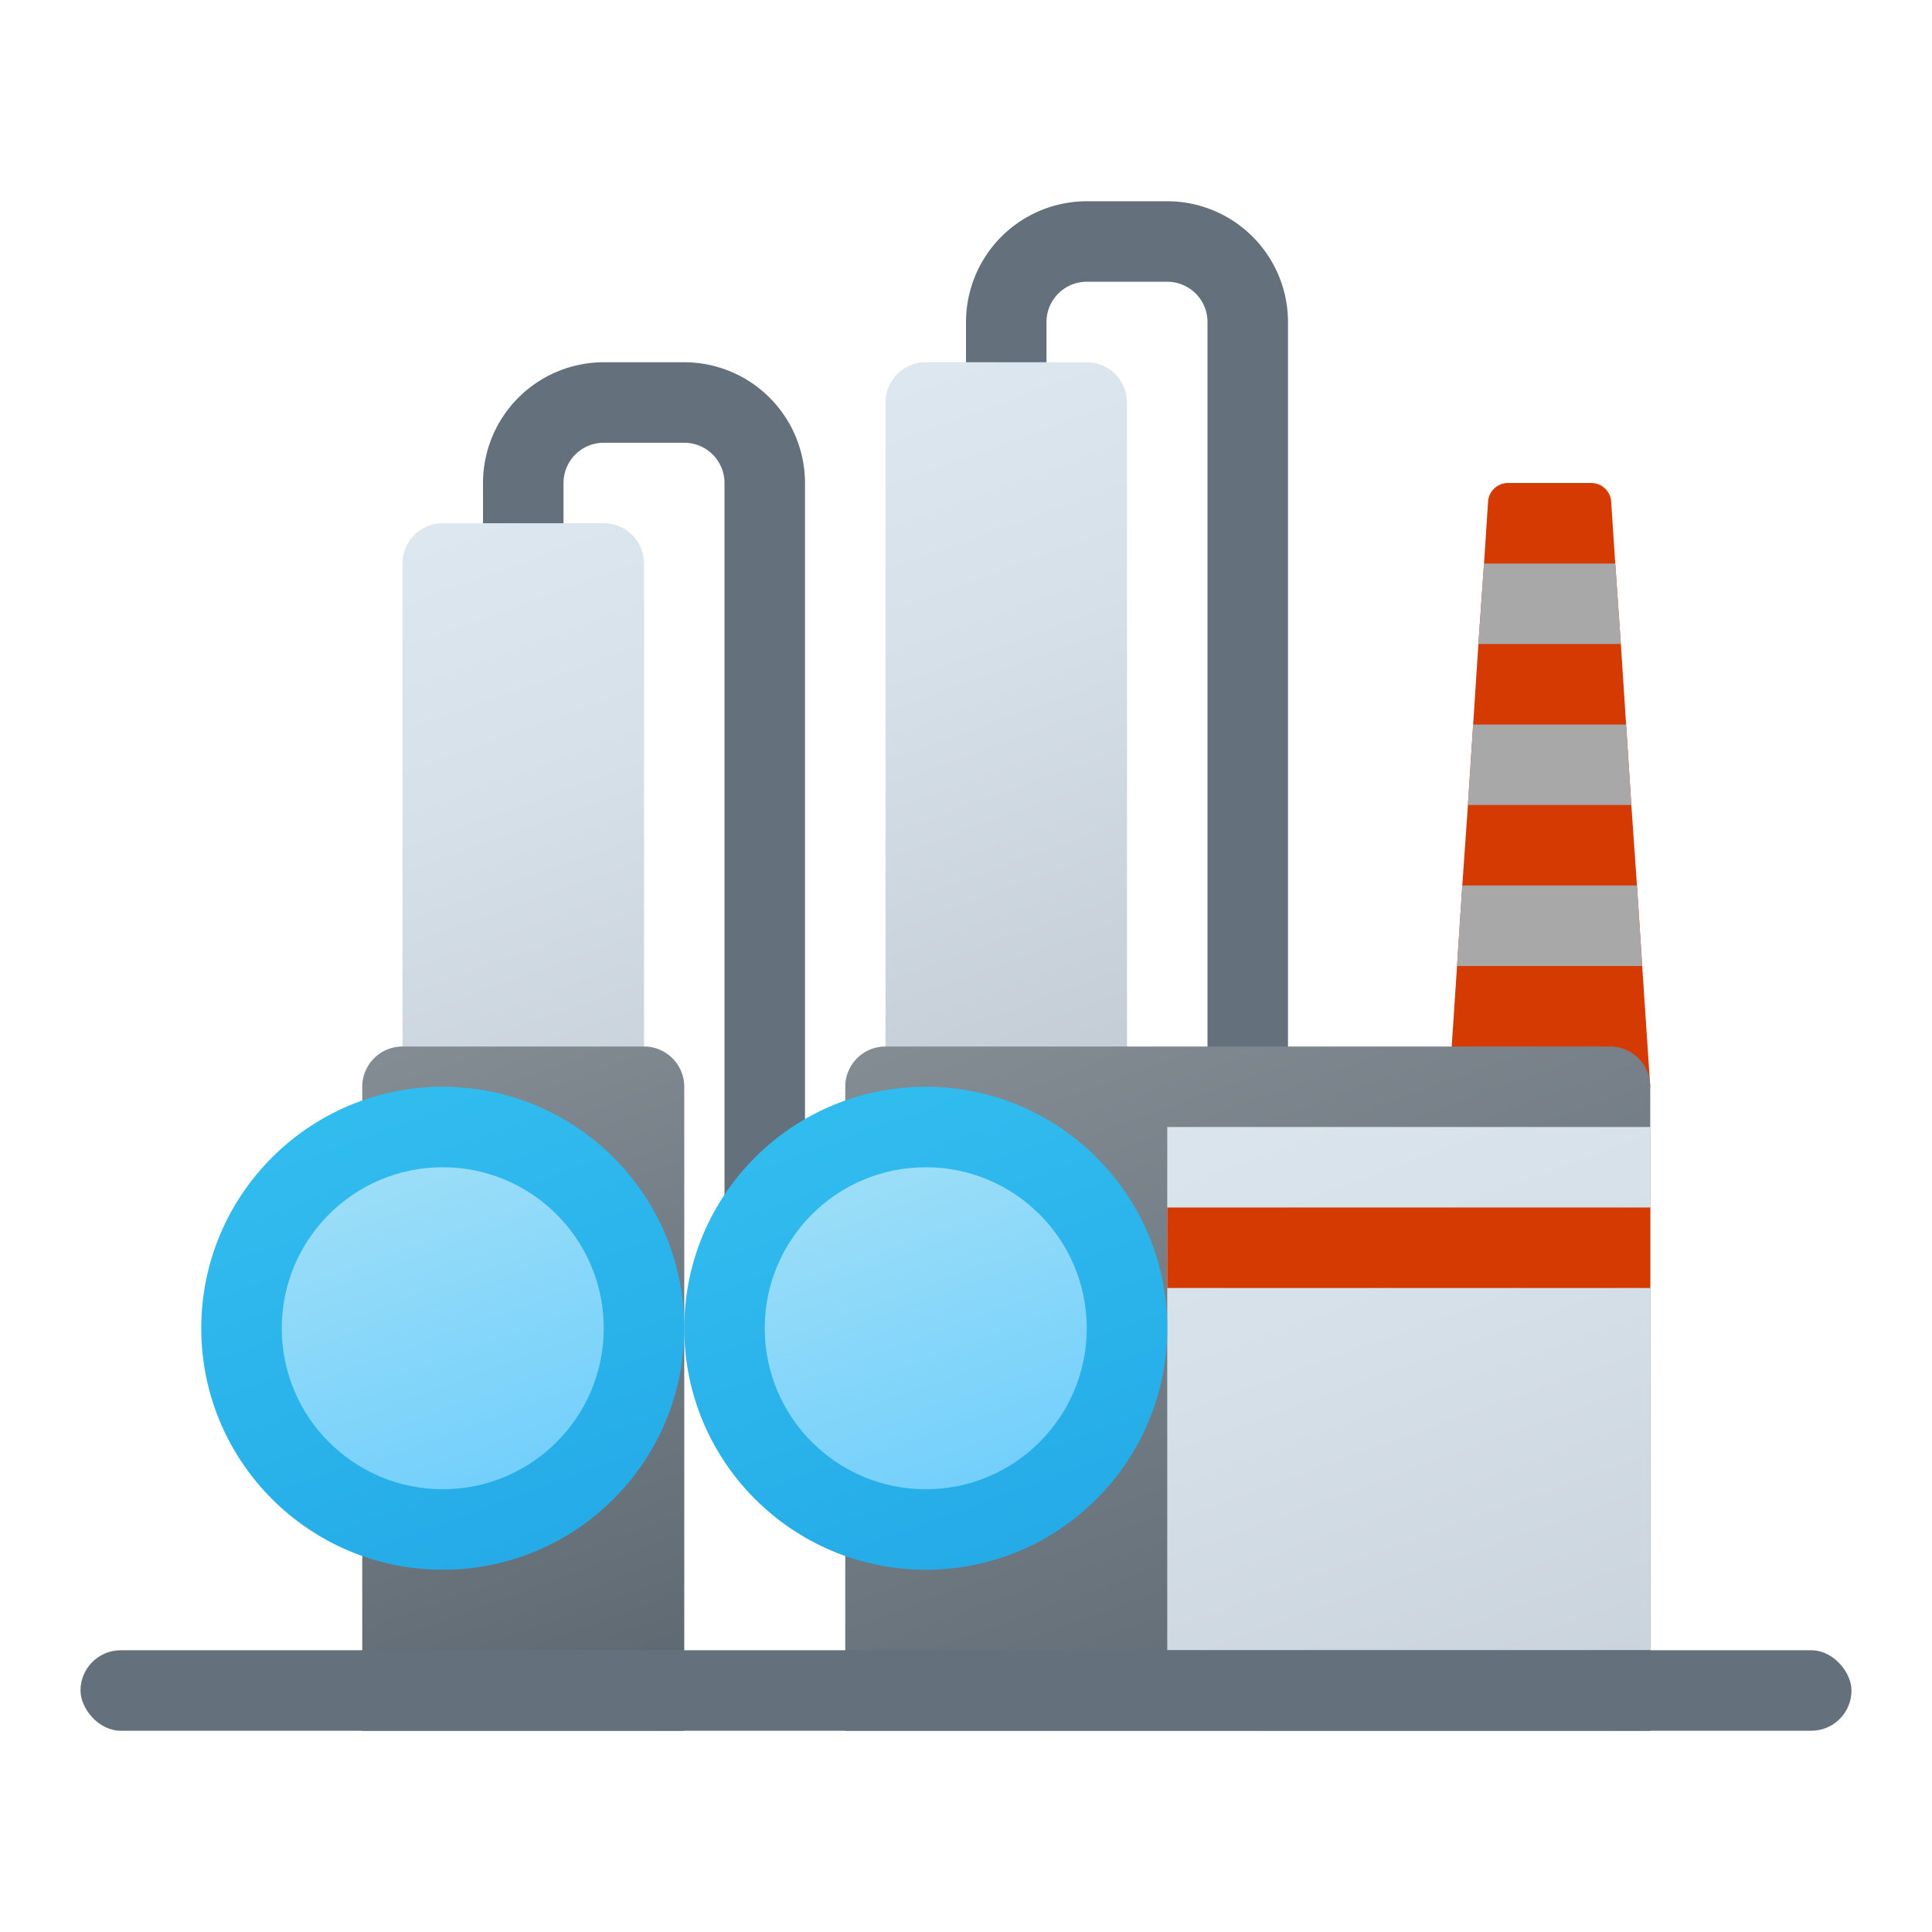 <svg xmlns="http://www.w3.org/2000/svg" xmlns:xlink="http://www.w3.org/1999/xlink" data-name="Слой 1" viewBox="0 0 48 48"><defs><linearGradient id="TvXgF8LsEa47AiAn4eRVDa" x1="21.115" x2="28.814" y1="7.736" y2="28.891" data-name="Безымянный градиент 147" gradientUnits="userSpaceOnUse"><stop offset="0" stop-color="#dfe9f2"/><stop offset=".391" stop-color="#d6e0e9"/><stop offset="1" stop-color="#bfc8d1"/></linearGradient><linearGradient id="TvXgF8LsEa47AiAn4eRVDe" x1="9.115" x2="16.814" y1="11.736" y2="32.891" xlink:href="#TvXgF8LsEa47AiAn4eRVDa"/><linearGradient id="TvXgF8LsEa47AiAn4eRVDb" x1="26.25" x2="37.401" y1="21.861" y2="52.498" data-name="Безымянный градиент 143" gradientUnits="userSpaceOnUse"><stop offset="0" stop-color="#889097"/><stop offset="1" stop-color="#4c5963"/></linearGradient><linearGradient id="TvXgF8LsEa47AiAn4eRVDf" x1="9.1" x2="18.22" y1="24.196" y2="49.253" xlink:href="#TvXgF8LsEa47AiAn4eRVDb"/><linearGradient id="TvXgF8LsEa47AiAn4eRVDg" x1="30.073" x2="41.113" y1="20.964" y2="51.296" xlink:href="#TvXgF8LsEa47AiAn4eRVDa"/><linearGradient id="TvXgF8LsEa47AiAn4eRVDc" x1="20.755" x2="27.368" y1="26.831" y2="45.002" data-name="Новый образец градиентной зал 3" gradientUnits="userSpaceOnUse"><stop offset="0" stop-color="#32bdef"/><stop offset="1" stop-color="#1ea2e4"/></linearGradient><linearGradient id="TvXgF8LsEa47AiAn4eRVDd" x1="20.755" x2="27.368" y1="26.831" y2="45.002" gradientUnits="userSpaceOnUse"><stop offset="0" stop-color="#a8e2f7"/><stop offset="1" stop-color="#47c1ff"/></linearGradient><linearGradient id="TvXgF8LsEa47AiAn4eRVDh" x1="8.755" x2="15.368" y1="26.831" y2="45.002" xlink:href="#TvXgF8LsEa47AiAn4eRVDc"/><linearGradient id="TvXgF8LsEa47AiAn4eRVDi" x1="8.755" x2="15.368" y1="26.831" y2="45.002" xlink:href="#TvXgF8LsEa47AiAn4eRVDd"/></defs><path fill="#64717c" d="M31,28a.999.999,0,0,1-1-1V8a1.001,1.001,0,0,0-1-1H27a1.001,1.001,0,0,0-1,1v2a1,1,0,0,1-2,0V8a3.003,3.003,0,0,1,3-3h2a3.003,3.003,0,0,1,3,3V27A.999.999,0,0,1,31,28Z"/><path fill="#64717c" d="M19,32a.999.999,0,0,1-1-1V12a1.001,1.001,0,0,0-1-1H15a1.001,1.001,0,0,0-1,1v2a1,1,0,0,1-2,0V12a3.003,3.003,0,0,1,3-3h2a3.003,3.003,0,0,1,3,3V31A.999.999,0,0,1,19,32Z"/><path fill="url(#TvXgF8LsEa47AiAn4eRVDa)" d="M23,9h4a1,1,0,0,1,1,1V27a0,0,0,0,1,0,0H22a0,0,0,0,1,0,0V10A1,1,0,0,1,23,9Z"/><path fill="url(#TvXgF8LsEa47AiAn4eRVDe)" d="M11,13h4a1,1,0,0,1,1,1V31a0,0,0,0,1,0,0H10a0,0,0,0,1,0,0V14A1,1,0,0,1,11,13Z"/><path fill="#d43a02" d="M41,27H36l.2-3,.13-2,.14-2,.26-4,.14-2,.1-1.53a.496.496,0,0,1,.5-.47H39.53a.496.496,0,0,1,.5.47l.1,1.53.14,2,.26,4,.14,2,.13,2Z"/><path fill="url(#TvXgF8LsEa47AiAn4eRVDb)" d="M22,26H40a1,1,0,0,1,1,1V43a0,0,0,0,1,0,0H21a0,0,0,0,1,0,0V27A1,1,0,0,1,22,26Z"/><path fill="url(#TvXgF8LsEa47AiAn4eRVDf)" d="M10,26h6a1,1,0,0,1,1,1V43a0,0,0,0,1,0,0H9a0,0,0,0,1,0,0V27A1,1,0,0,1,10,26Z"/><rect width="12" height="13" x="29" y="28" fill="url(#TvXgF8LsEa47AiAn4eRVDg)"/><rect width="12" height="2" x="29" y="30" fill="#d43a02"/><circle cx="23" cy="33" r="6" fill="url(#TvXgF8LsEa47AiAn4eRVDc)"/><circle cx="23" cy="33" r="4" fill="url(#TvXgF8LsEa47AiAn4eRVDd)"/><circle cx="11" cy="33" r="6" fill="url(#TvXgF8LsEa47AiAn4eRVDh)"/><circle cx="11" cy="33" r="4" fill="url(#TvXgF8LsEa47AiAn4eRVDi)"/><rect width="44" height="2" x="2" y="41" fill="#64717c" rx="1"/><polygon fill="#a8a8a8" points="40.27 16 36.73 16 36.87 14 40.13 14 40.27 16"/><polygon fill="#a8a8a8" points="40.53 20 36.47 20 36.6 18 40.4 18 40.53 20"/><polygon fill="#a8a8a8" points="40.8 24 36.2 24 36.33 22 40.67 22 40.8 24"/></svg>